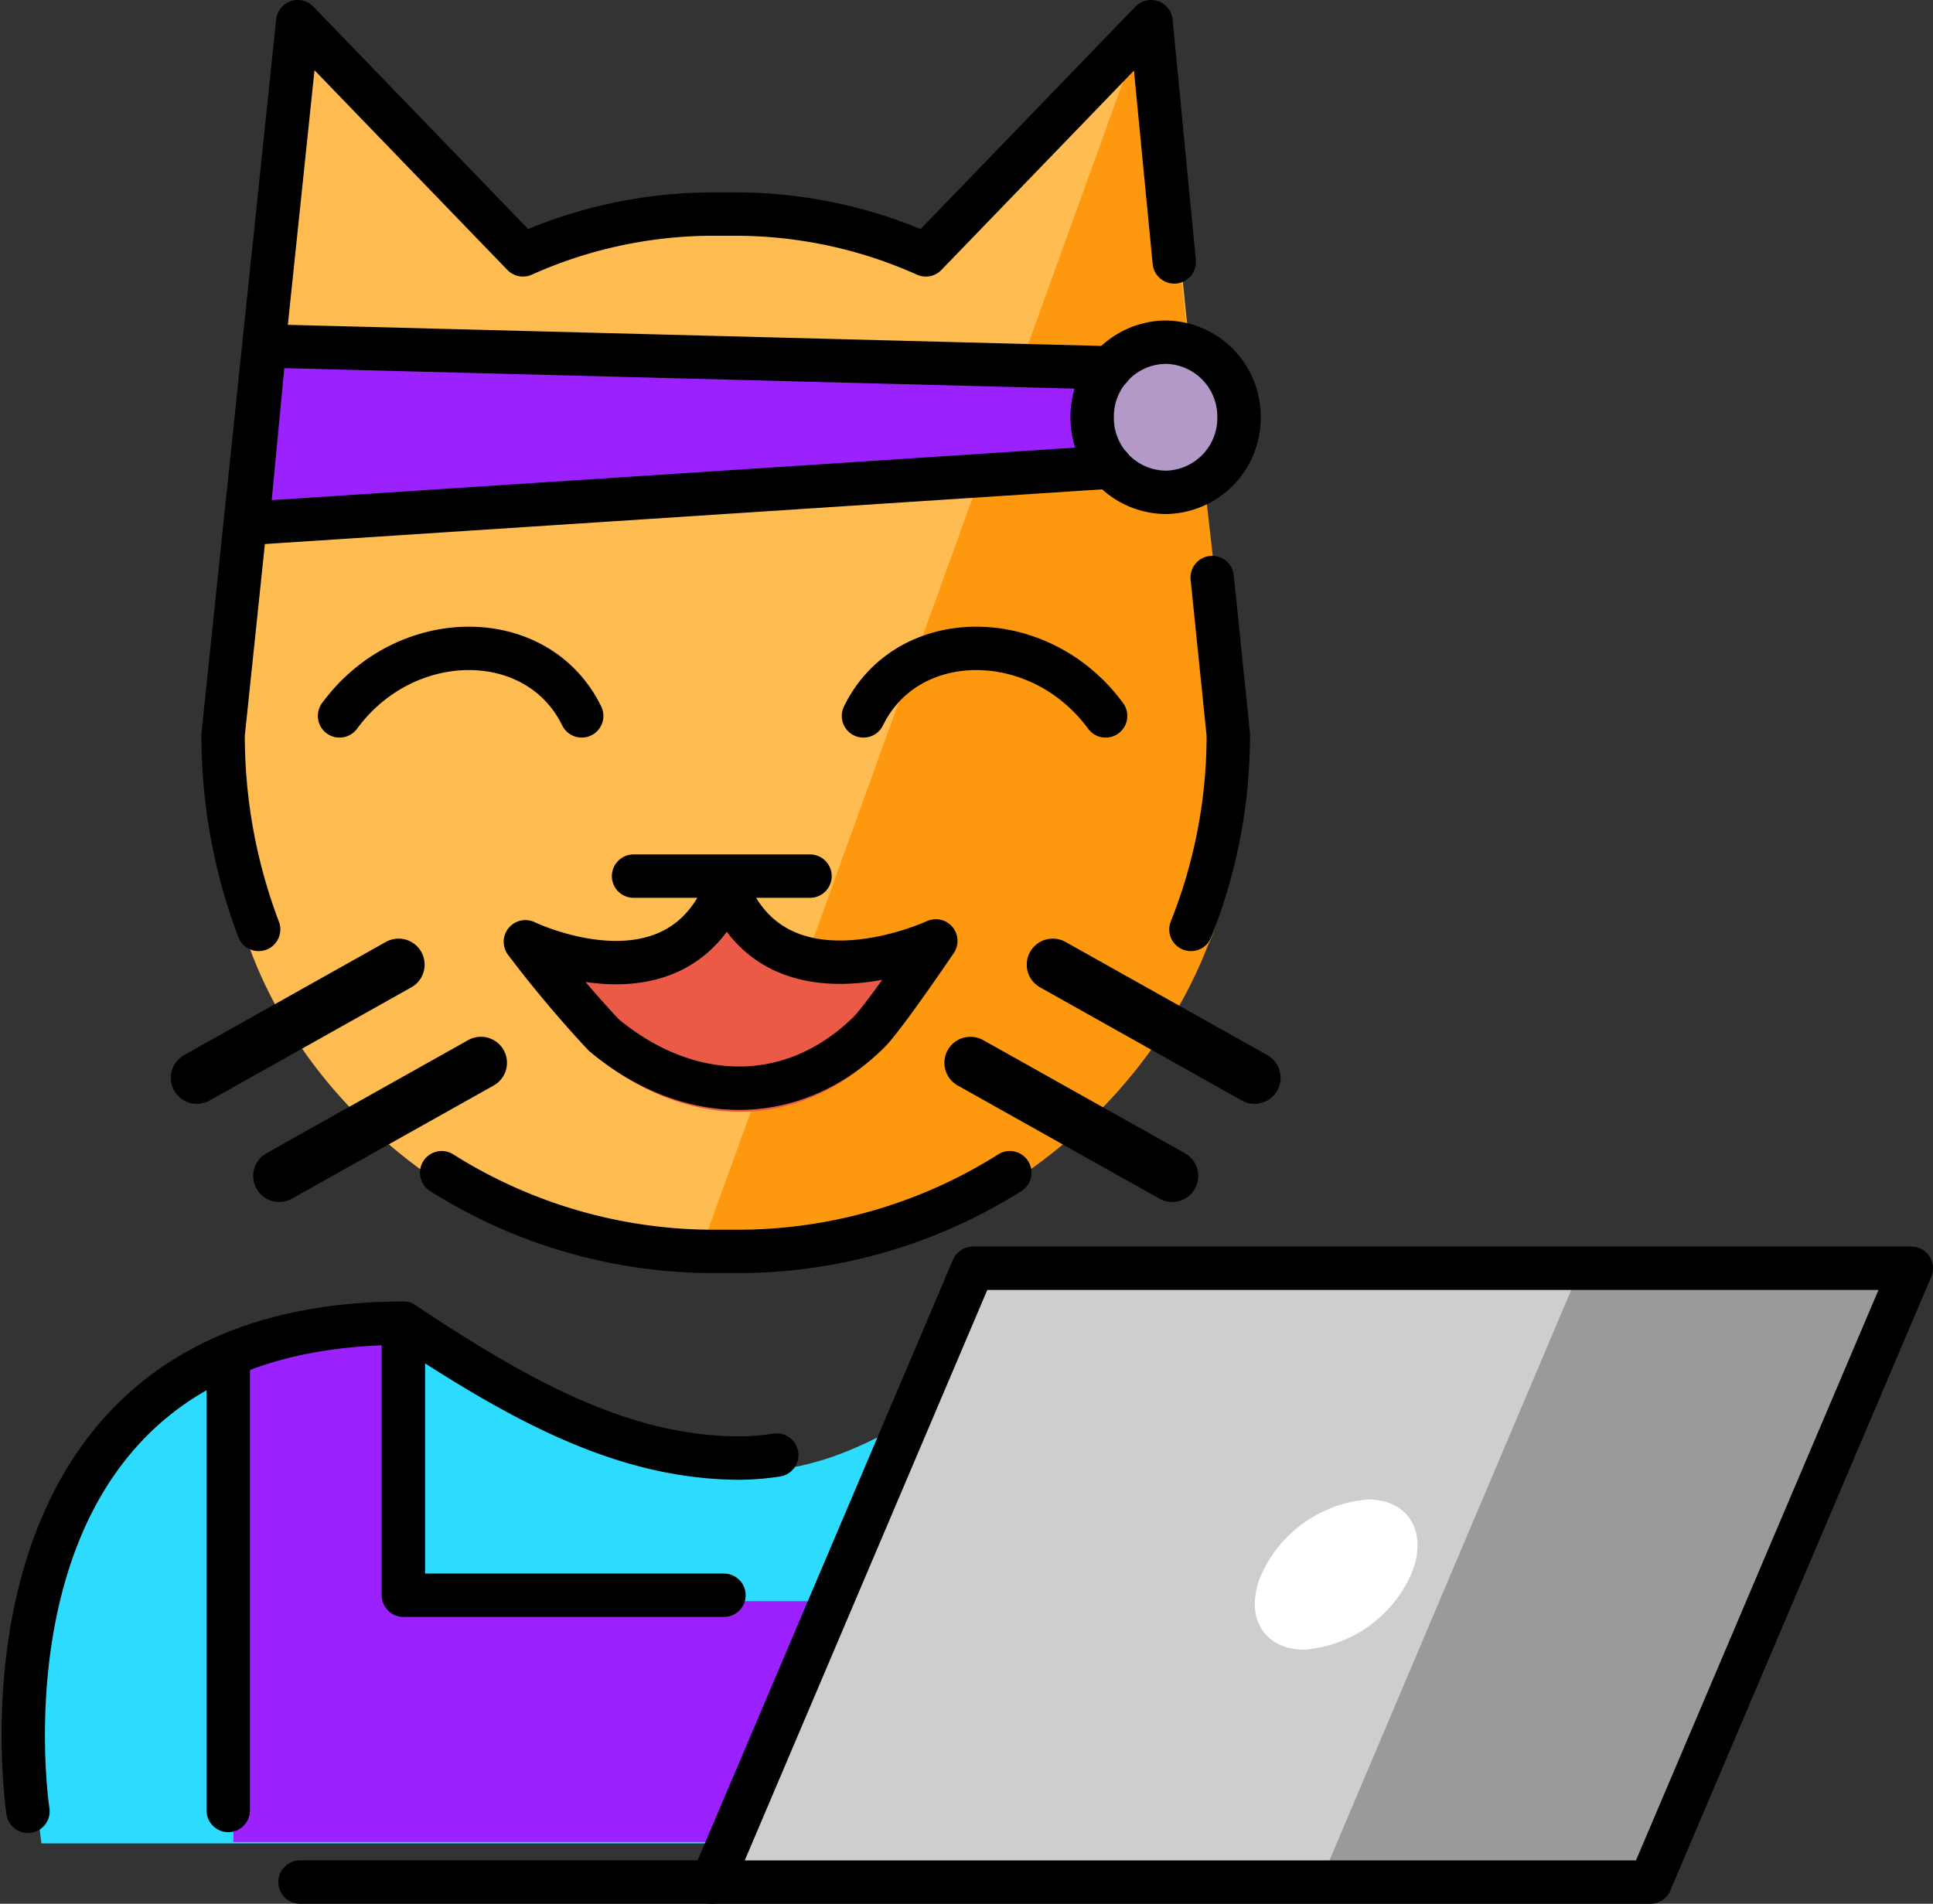<svg xmlns="http://www.w3.org/2000/svg" width="89.097" height="87.766"
     viewBox="0 0 89.097 87.766">
    <rect x="0" y="0" width="89.097" height="87.766" fill="#333333" stroke="none"/>
    <defs>
        <clipPath id="clip-path">
            <path id="Pfad_235" data-name="Pfad 235"
                  d="M3.232-3.906S-.219-27.271,20.487-27.271c5.507,3.683,10.226,6.228,15.529,6.217H35.8c5.3.011,9.332-3.746,14.839-7.429,26.867,0,18.635,24.577,18.635,24.577"
                  fill="none" clip-rule="evenodd"/>
        </clipPath>
        <clipPath id="clip-path-2">
            <path id="Pfad_237" data-name="Pfad 237"
                  d="M58.728-3.971V-26.255l-7.749-1.357v12.539H20.132l0-12.539-8.051,1.357V-3.971Z" fill="none"
                  clip-rule="evenodd"/>
        </clipPath>
        <clipPath id="clip-path-3">
            <path id="Pfad_239" data-name="Pfad 239" d="M89.425-30.691,77.432-2.395H34.312L46.3-30.691Z" fill="none"
                  clip-rule="evenodd"/>
        </clipPath>
        <clipPath id="clip-path-4">
            <path id="Pfad_241" data-name="Pfad 241" d="M89.8-30.691,77.805-2.395H62.293l11.992-28.3H89.8Z" fill="none"
                  clip-rule="evenodd"/>
        </clipPath>
        <clipPath id="clip-path-5">
            <path id="Pfad_243" data-name="Pfad 243"
                  d="M55.262-47.366A23.04,23.04,0,0,1,33.334-32.3c-8.615,0-18.194-5.725-21.594-14.871l-.119-.314c-1.078-2.869-.9-6.38-.9-9.664l3.465-32.476,9.664,10.113a21.691,21.691,0,0,1,8.986-1.945h1a21.691,21.691,0,0,1,8.986,1.945L53.432-90.633l3.517,33.986a26.34,26.34,0,0,1-1.673,9.287"
                  transform="translate(-10.706 90.633)" fill="none" clip-rule="evenodd"/>
        </clipPath>
        <clipPath id="clip-path-6">
            <path id="Pfad_245" data-name="Pfad 245"
                  d="M34.977-32.3c10.511.344,20.167-5.881,23.732-15.028l.11-.232c1.13-2.869.949-6.919.949-10.2L56.052-90.633"
                  transform="translate(-34.977 90.633)" fill="#fd980f" clip-rule="evenodd"/>
        </clipPath>
        <clipPath id="clip-path-7">
            <path id="Pfad_247" data-name="Pfad 247" d="M12.693-75.212l-.781,8.183,43.521-2.84-.454-4.247Z"
                  transform="translate(-11.912 75.211)" fill="none" clip-rule="evenodd"/>
        </clipPath>
        <clipPath id="clip-path-8">
            <path id="Pfad_249" data-name="Pfad 249"
                  d="M61.335-71.923a3.419,3.419,0,0,1-3.374,3.462,3.418,3.418,0,0,1-3.374-3.462,3.418,3.418,0,0,1,3.374-3.462,3.42,3.42,0,0,1,3.374,3.462"
                  transform="translate(-54.587 75.385)" fill="none" clip-rule="evenodd"/>
        </clipPath>
        <clipPath id="clip-path-9">
            <path id="Pfad_251" data-name="Pfad 251"
                  d="M66.363-16.3a5.9,5.9,0,0,1-4.916,3.462c-1.9,0-2.8-1.55-1.986-3.462a5.9,5.9,0,0,1,4.916-3.462c1.9,0,2.794,1.552,1.986,3.462"
                  fill="none" clip-rule="evenodd"/>
        </clipPath>
        <clipPath id="clip-path-10">
            <path id="Pfad_268" data-name="Pfad 268"
                  d="M25-47.177S32.625-43.412,35.167-50c2.542,6.588,10.563,2.778,10.563,2.778s-2.633,3.965-3.409,4.736c-3.927,3.9-9.19,3.668-13.366.106A60.418,60.418,0,0,1,25-47.177Z"
                  transform="translate(-25 50)" fill="none" clip-rule="evenodd"/>
        </clipPath>
    </defs>
    <g id="Gruppe_77" data-name="Gruppe 77" transform="translate(2501.072 -3489.742)">
        <g id="Gruppe_76" data-name="Gruppe 76" transform="translate(-5736 914)">
            <g id="Gruppe_57" data-name="Gruppe 57" transform="translate(3188 2496)">
                <g id="Gruppe_28" data-name="Gruppe 28" transform="translate(45.605 168.633)"
                   clip-path="url(#clip-path)">
                    <path id="Pfad_234" data-name="Pfad 234" d="M-1.983-33.483H75.464V1.094H-1.983Z" fill="#2ddbff"/>
                </g>
                <g id="Gruppe_29" data-name="Gruppe 29" transform="translate(45.605 168.633)"
                   clip-path="url(#clip-path-2)">
                    <path id="Pfad_236" data-name="Pfad 236" d="M7.085-32.612H63.728V1.029H7.085Z" fill="#9b21ff"/>
                </g>
                <g id="Gruppe_30" data-name="Gruppe 30" transform="translate(45.605 168.633)"
                   clip-path="url(#clip-path-3)">
                    <path id="Pfad_238" data-name="Pfad 238" d="M29.312-35.691H94.425v38.3H29.312Z" fill="#d0cecd"/>
                </g>
                <g id="Gruppe_31" data-name="Gruppe 31" transform="translate(45.605 168.633)"
                   clip-path="url(#clip-path-4)">
                    <path id="Pfad_240" data-name="Pfad 240" d="M57.293-35.691H94.8v38.3h-37.5Z" fill="#9a9a9a"/>
                </g>
                <g id="Gruppe_32" data-name="Gruppe 32" transform="translate(57.403 80)" clip-path="url(#clip-path-5)">
                    <path id="Pfad_242" data-name="Pfad 242" d="M5.706-95.633H61.272V-27.3H5.706Z"
                          transform="translate(-10.367 90.633)" fill="#ffbc50"/>
                </g>
                <g id="Gruppe_33" data-name="Gruppe 33" transform="translate(78.883 80)" clip-path="url(#clip-path-6)">
                    <path id="Pfad_244" data-name="Pfad 244" d="M29.977-95.633H64.554v68.342H29.977Z"
                          transform="translate(-34.865 90.633)" fill="#fd980f"/>
                </g>
                <g id="Gruppe_34" data-name="Gruppe 34" transform="translate(58.582 95.421)"
                   clip-path="url(#clip-path-7)">
                    <path id="Pfad_246" data-name="Pfad 246" d="M6.912-80.212H59.729v18.183H6.912Z"
                          transform="translate(-11.56 75.211)" fill="#9b21ff"/>
                </g>
                <g id="Gruppe_35" data-name="Gruppe 35" transform="translate(98.055 95.248)"
                   clip-path="url(#clip-path-8)">
                    <path id="Pfad_248" data-name="Pfad 248" d="M49.587-80.385H66.111v16.923H49.587Z"
                          transform="translate(-54.475 75.385)" fill="#b399c7"/>
                </g>
                <g id="Gruppe_36" data-name="Gruppe 36" transform="translate(45.605 168.633)"
                   clip-path="url(#clip-path-9)">
                    <path id="Pfad_250" data-name="Pfad 250" d="M54.162-24.762h17.5V-7.839h-17.5Z" fill="#fff"/>
                </g>
                <g id="Gruppe_37" data-name="Gruppe 37" transform="translate(48 140.746)">
                    <path id="Pfad_252" data-name="Pfad 252"
                          d="M34.73,6.077a11.851,11.851,0,0,1-1.846.14H33.1C27.781,6.228,23.048,3.683,17.524,0-3.245,0,.216,22.5.216,22.5"
                          fill="none" stroke="#000" stroke-linecap="round" stroke-linejoin="round" stroke-width="2"/>
                </g>
                <g id="Gruppe_38" data-name="Gruppe 38" transform="translate(65.521 140.747)">
                    <path id="Pfad_253" data-name="Pfad 253" d="M14.777,12.539H0L0,0" fill="none" stroke="#000"
                          stroke-linecap="round" stroke-linejoin="round" stroke-width="2"/>
                </g>
                <g id="Gruppe_39" data-name="Gruppe 39" transform="translate(56.583 142.25)">
                    <path id="Pfad_254" data-name="Pfad 254" d="M.865,0V20.959" fill="none" stroke="#000"
                          stroke-linecap="round" stroke-linejoin="round" stroke-width="2"/>
                </g>
                <g id="Gruppe_40" data-name="Gruppe 40" transform="translate(79.744 138.211)">
                    <path id="Pfad_255" data-name="Pfad 255" d="M0,28.3H43.252L55.281,0H12.029Z" fill="none"
                          stroke="#000" stroke-linecap="round" stroke-linejoin="round" stroke-width="2"/>
                </g>
                <g id="Gruppe_41" data-name="Gruppe 41" transform="translate(60.757 165.643)">
                    <path id="Pfad_256" data-name="Pfad 256" d="M0,.865H18.987" fill="none" stroke="#000"
                          stroke-linecap="round" stroke-linejoin="round" stroke-width="2"/>
                </g>
                <g id="Gruppe_42" data-name="Gruppe 42" transform="translate(101.822 106.368)">
                    <path id="Pfad_257" data-name="Pfad 257" d="M.979,0l.742,7.242A24.122,24.122,0,0,1,0,16.223"
                          transform="translate(0 0)" fill="none" stroke="#000" stroke-linecap="round"
                          stroke-linejoin="round" stroke-width="2"/>
                </g>
                <g id="Gruppe_43" data-name="Gruppe 43" transform="translate(57.212 80.742)">
                    <path id="Pfad_258" data-name="Pfad 258"
                          d="M1.637,41.848A25.209,25.209,0,0,1,0,32.867L3.441,0l10.38,10.75a21.436,21.436,0,0,1,8.792-1.881H23.6A21.447,21.447,0,0,1,32.39,10.75L42.769,0,43.84,11.075"
                          transform="translate(0)" fill="none" stroke="#000" stroke-linecap="round"
                          stroke-linejoin="round" stroke-width="2"/>
                </g>
                <g id="Gruppe_44" data-name="Gruppe 44" transform="translate(67.286 133.806)">
                    <path id="Pfad_259" data-name="Pfad 259"
                          d="M0,0A23.5,23.5,0,0,0,12.577,3.629H13.61A23.493,23.493,0,0,0,26.187,0"
                          transform="translate(0 0)" fill="none" stroke="#000" stroke-linecap="round"
                          stroke-linejoin="round" stroke-width="2"/>
                </g>
                <g id="Gruppe_45" data-name="Gruppe 45" transform="translate(95.453 124.214)">
                    <path id="Pfad_260" data-name="Pfad 260" d="M9.3,5.217,0,0" transform="translate(0 0)" fill="none"
                          stroke="#000" stroke-linecap="round" stroke-linejoin="round" stroke-width="2.4"/>
                </g>
                <g id="Gruppe_46" data-name="Gruppe 46" transform="translate(91.657 128.739)">
                    <path id="Pfad_261" data-name="Pfad 261" d="M9.3,5.217,0,0" transform="translate(0 0)" fill="none"
                          stroke="#000" stroke-linecap="round" stroke-linejoin="round" stroke-width="2.4"/>
                </g>
                <g id="Gruppe_47" data-name="Gruppe 47" transform="translate(56 124.214)">
                    <path id="Pfad_262" data-name="Pfad 262" d="M0,5.217,9.3,0" transform="translate(0 0)" fill="none"
                          stroke="#000" stroke-linecap="round" stroke-linejoin="round" stroke-width="2.4"/>
                </g>
                <g id="Gruppe_48" data-name="Gruppe 48" transform="translate(59.796 128.739)">
                    <path id="Pfad_263" data-name="Pfad 263" d="M0,5.217,9.3,0" transform="translate(0 0)" fill="none"
                          stroke="#000" stroke-linecap="round" stroke-linejoin="round" stroke-width="2.4"/>
                </g>
                <g id="Gruppe_49" data-name="Gruppe 49" transform="translate(58.345 95.69)">
                    <path id="Pfad_264" data-name="Pfad 264" d="M39.772,1.011.78,0,0,8.183l39.783-2.6"
                          transform="translate(0 0)" fill="none" stroke="#000" stroke-linecap="round"
                          stroke-linejoin="round" stroke-width="2"/>
                </g>
                <g id="Gruppe_50" data-name="Gruppe 50" transform="translate(97.269 95.517)">
                    <path id="Pfad_265" data-name="Pfad 265"
                          d="M6.768,3.462A3.423,3.423,0,0,1,3.384,6.923,3.423,3.423,0,0,1,0,3.462,3.423,3.423,0,0,1,3.384,0,3.425,3.425,0,0,1,6.768,3.462"
                          transform="translate(0 0)" fill="none" stroke="#000" stroke-linecap="round"
                          stroke-linejoin="round" stroke-width="2"/>
                </g>
                <g id="Gruppe_51" data-name="Gruppe 51" transform="translate(76.13 120.133)">
                    <path id="Pfad_266" data-name="Pfad 266" d="M0,.5H8.134" transform="translate(0 -0.5)" fill="none"
                          stroke="#000" stroke-linecap="round" stroke-linejoin="round" stroke-width="2"/>
                </g>
                <g id="Gruppe_52" data-name="Gruppe 52" transform="translate(70.237 120.633)"
                   clip-path="url(#clip-path-10)">
                    <path id="Pfad_267" data-name="Pfad 267" d="M20-55H50.507v19.416H20Z"
                          transform="translate(-24.888 50.475)" fill="#ea5a47"/>
                </g>
                <g id="Gruppe_53" data-name="Gruppe 53" transform="translate(71.144 120.633)">
                    <path id="Pfad_269" data-name="Pfad 269"
                          d="M0,2.527S6.959,5.9,9.278,0c2.32,5.9,9.64,2.486,9.64,2.486s-2.4,3.548-3.111,4.238c-3.584,3.494-8.387,3.283-12.2.095A54.3,54.3,0,0,1,0,2.527Z"
                          transform="translate(0 0)" fill="none" stroke="#000" stroke-linecap="round"
                          stroke-linejoin="round" stroke-width="2"/>
                </g>
                <g id="Gruppe_54" data-name="Gruppe 54" transform="translate(86.727 109.633)">
                    <path id="Pfad_270" data-name="Pfad 270" d="M11.162,3.114C8.118-1.038,2.029-1.038,0,3.114"
                          transform="translate(0 0)" fill="none" stroke="#000" stroke-linecap="round"
                          stroke-linejoin="round" stroke-width="2"/>
                </g>
                <g id="Gruppe_55" data-name="Gruppe 55" transform="translate(62.578 109.633)">
                    <path id="Pfad_271" data-name="Pfad 271" d="M0,3.114c3.044-4.152,9.133-4.152,11.162,0"
                          transform="translate(0 0)" fill="none" stroke="#000" stroke-linecap="round"
                          stroke-linejoin="round" stroke-width="2"/>
                </g>
            </g>
        </g>
    </g>
</svg>
